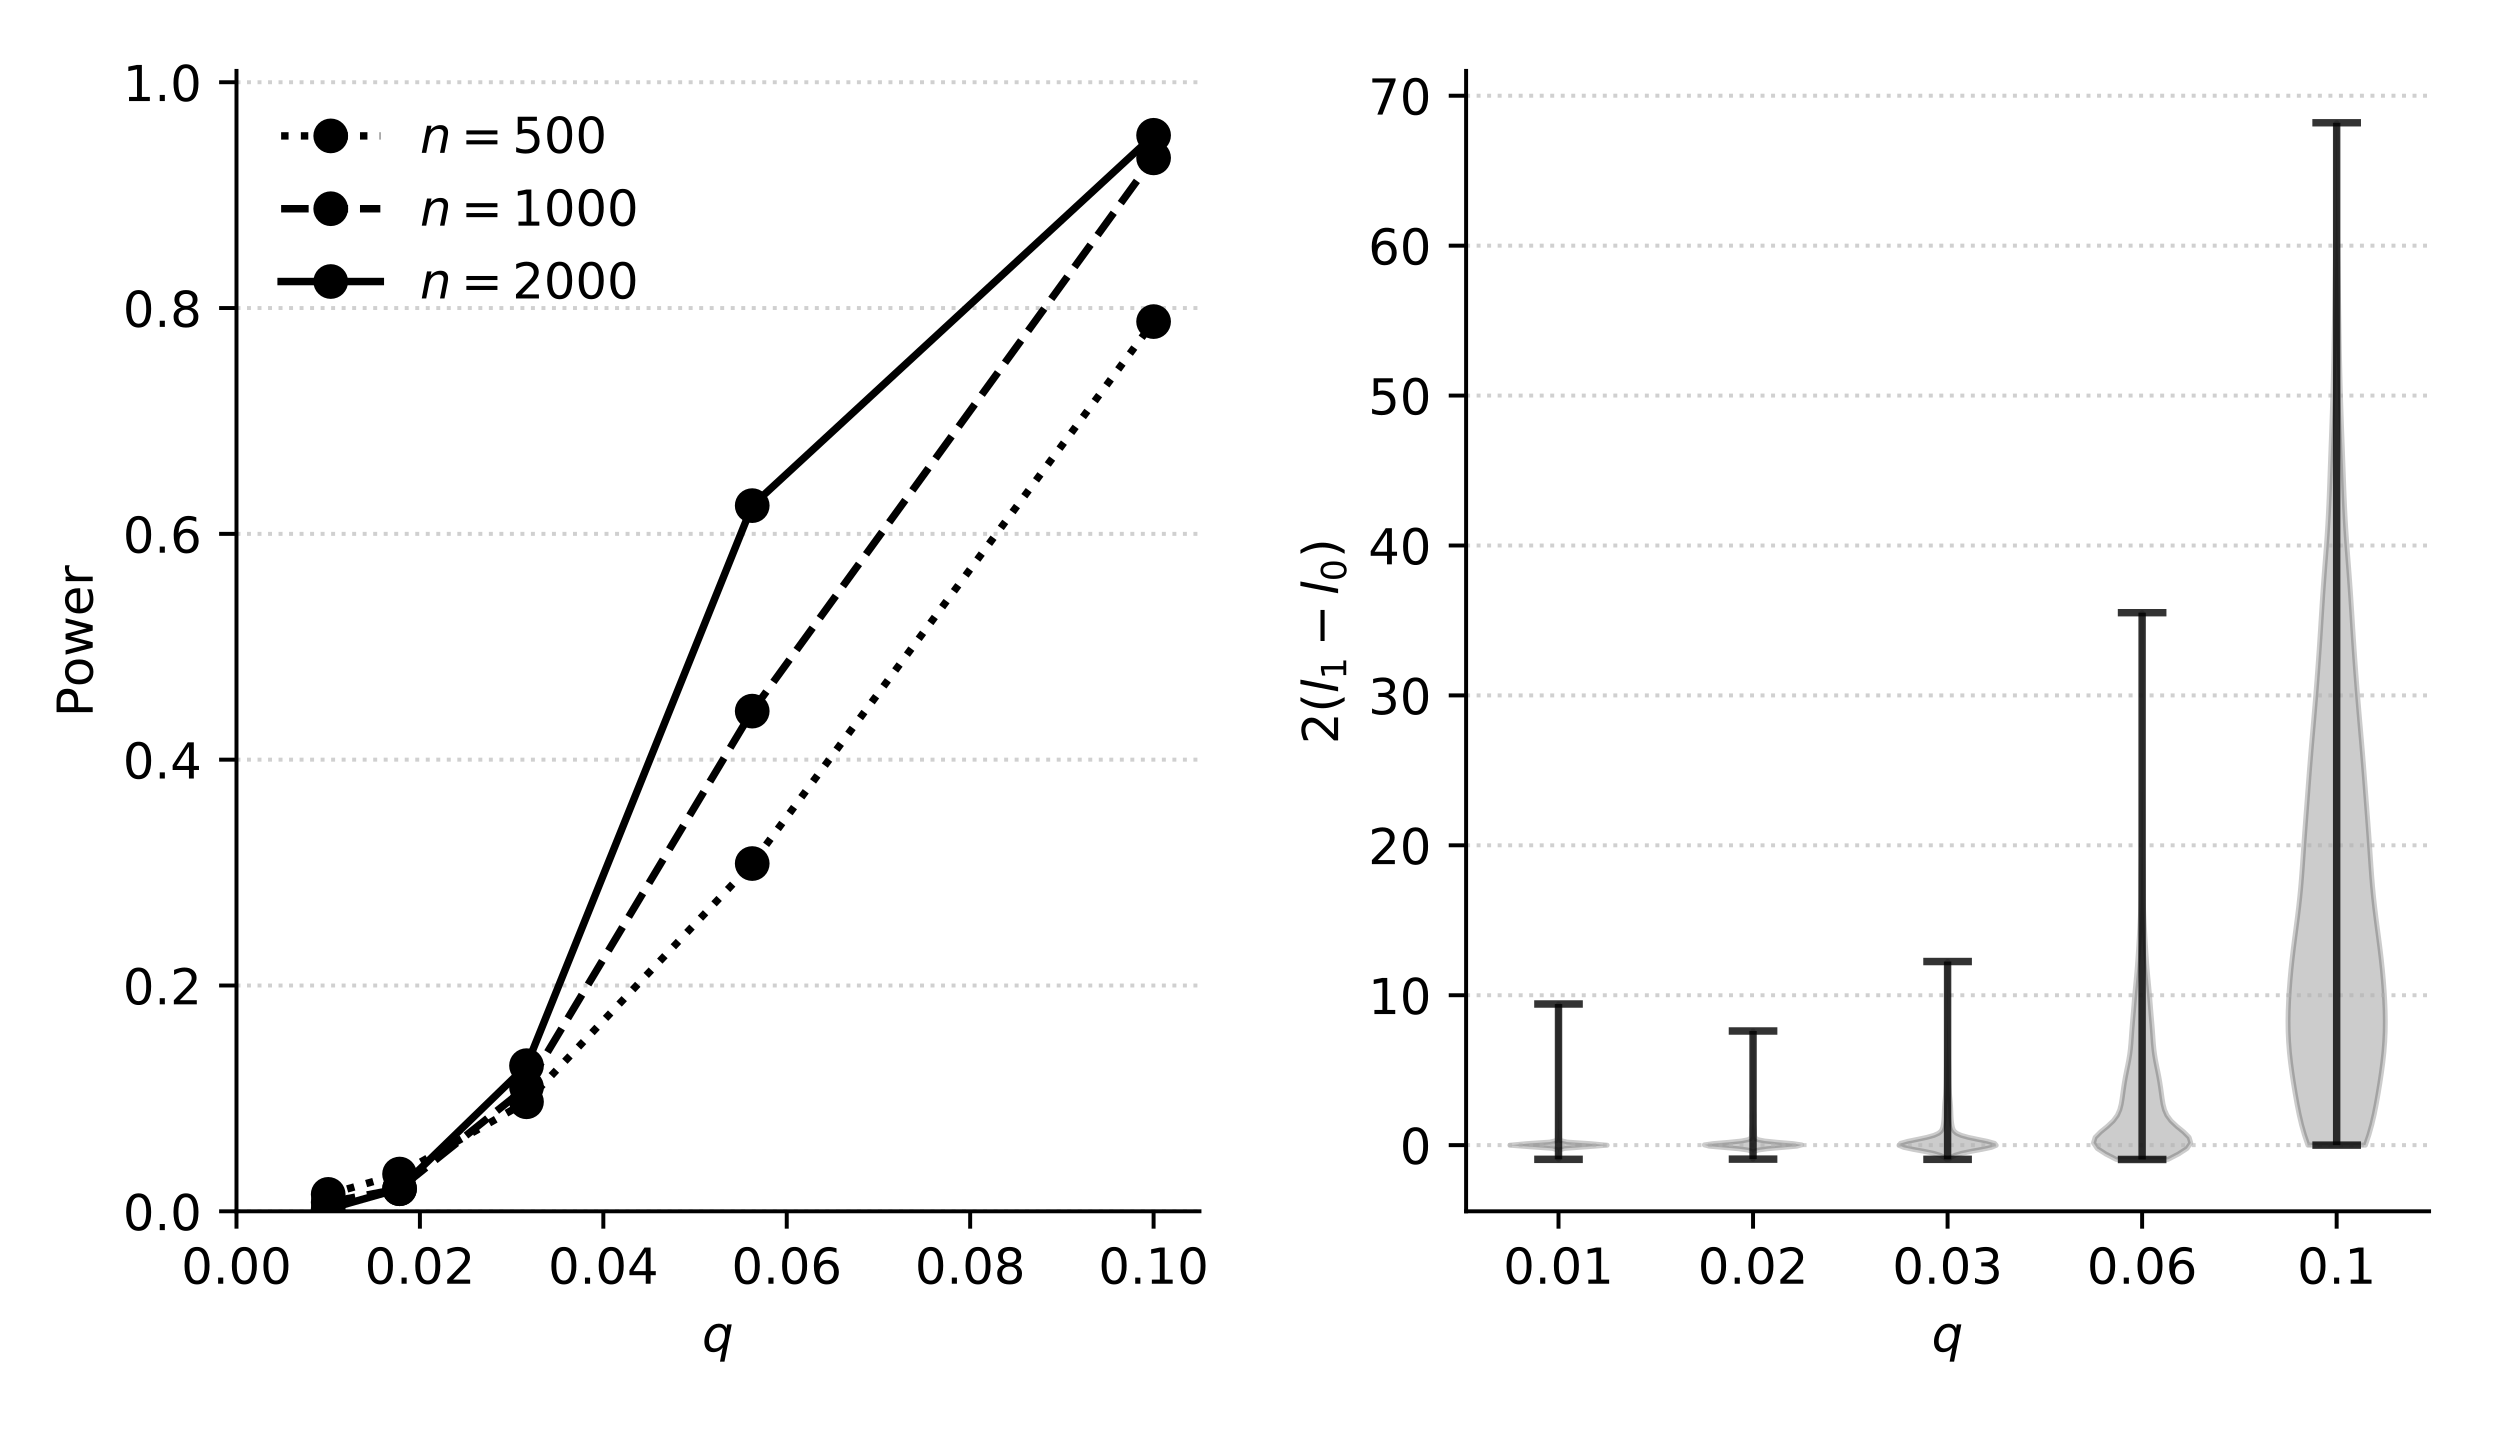 <?xml version="1.0" encoding="utf-8" standalone="no"?>
<!DOCTYPE svg PUBLIC "-//W3C//DTD SVG 1.1//EN"
  "http://www.w3.org/Graphics/SVG/1.1/DTD/svg11.dtd">
<!-- Created with matplotlib (http://matplotlib.org/) -->
<svg height="288pt" version="1.1" viewBox="0 0 504 288" width="504pt" xmlns="http://www.w3.org/2000/svg" xmlns:xlink="http://www.w3.org/1999/xlink">
 <defs>
  <style type="text/css">
*{stroke-linecap:butt;stroke-linejoin:round;}
  </style>
 </defs>
 <g id="figure_1">
  <g id="patch_1">
   <path d="M 0 288 
L 504 288 
L 504 0 
L 0 0 
z
" style="fill:#ffffff;"/>
  </g>
  <g id="axes_1">
   <g id="patch_2">
    <path d="M 47.675 244.2 
L 241.809 244.2 
L 241.809 14.3 
L 47.675 14.3 
z
" style="fill:#ffffff;"/>
   </g>
   <g id="matplotlib.axis_1">
    <g id="xtick_1">
     <g id="line2d_1">
      <defs>
       <path d="M 0 0 
L 0 3.5 
" id="mcb35eb5384" style="stroke:#000000;stroke-width:0.8;"/>
      </defs>
      <g>
       <use style="stroke:#000000;stroke-width:0.8;" x="47.675" xlink:href="#mcb35eb5384" y="244.2"/>
      </g>
     </g>
     <g id="text_1">
      <!-- 0.00 -->
      <defs>
       <path d="M 31.781 66.406 
Q 24.172 66.406 20.328 58.906 
Q 16.5 51.422 16.5 36.375 
Q 16.5 21.391 20.328 13.891 
Q 24.172 6.391 31.781 6.391 
Q 39.453 6.391 43.281 13.891 
Q 47.125 21.391 47.125 36.375 
Q 47.125 51.422 43.281 58.906 
Q 39.453 66.406 31.781 66.406 
z
M 31.781 74.219 
Q 44.047 74.219 50.516 64.516 
Q 56.984 54.828 56.984 36.375 
Q 56.984 17.969 50.516 8.266 
Q 44.047 -1.422 31.781 -1.422 
Q 19.531 -1.422 13.062 8.266 
Q 6.594 17.969 6.594 36.375 
Q 6.594 54.828 13.062 64.516 
Q 19.531 74.219 31.781 74.219 
z
" id="DejaVuSans-30"/>
       <path d="M 10.688 12.406 
L 21 12.406 
L 21 0 
L 10.688 0 
z
" id="DejaVuSans-2e"/>
      </defs>
      <g transform="translate(36.542 258.798)scale(0.1 -0.1)">
       <use xlink:href="#DejaVuSans-30"/>
       <use x="63.623" xlink:href="#DejaVuSans-2e"/>
       <use x="95.41" xlink:href="#DejaVuSans-30"/>
       <use x="159.033" xlink:href="#DejaVuSans-30"/>
      </g>
     </g>
    </g>
    <g id="xtick_2">
     <g id="line2d_2">
      <g>
       <use style="stroke:#000000;stroke-width:0.8;" x="84.653" xlink:href="#mcb35eb5384" y="244.2"/>
      </g>
     </g>
     <g id="text_2">
      <!-- 0.02 -->
      <defs>
       <path d="M 19.188 8.297 
L 53.609 8.297 
L 53.609 0 
L 7.328 0 
L 7.328 8.297 
Q 12.938 14.109 22.625 23.891 
Q 32.328 33.688 34.812 36.531 
Q 39.547 41.844 41.422 45.531 
Q 43.312 49.219 43.312 52.781 
Q 43.312 58.594 39.234 62.25 
Q 35.156 65.922 28.609 65.922 
Q 23.969 65.922 18.812 64.312 
Q 13.672 62.703 7.812 59.422 
L 7.812 69.391 
Q 13.766 71.781 18.938 73 
Q 24.125 74.219 28.422 74.219 
Q 39.75 74.219 46.484 68.547 
Q 53.219 62.891 53.219 53.422 
Q 53.219 48.922 51.531 44.891 
Q 49.859 40.875 45.406 35.406 
Q 44.188 33.984 37.641 27.219 
Q 31.109 20.453 19.188 8.297 
z
" id="DejaVuSans-32"/>
      </defs>
      <g transform="translate(73.52 258.798)scale(0.1 -0.1)">
       <use xlink:href="#DejaVuSans-30"/>
       <use x="63.623" xlink:href="#DejaVuSans-2e"/>
       <use x="95.41" xlink:href="#DejaVuSans-30"/>
       <use x="159.033" xlink:href="#DejaVuSans-32"/>
      </g>
     </g>
    </g>
    <g id="xtick_3">
     <g id="line2d_3">
      <g>
       <use style="stroke:#000000;stroke-width:0.8;" x="121.631" xlink:href="#mcb35eb5384" y="244.2"/>
      </g>
     </g>
     <g id="text_3">
      <!-- 0.04 -->
      <defs>
       <path d="M 37.797 64.312 
L 12.891 25.391 
L 37.797 25.391 
z
M 35.203 72.906 
L 47.609 72.906 
L 47.609 25.391 
L 58.016 25.391 
L 58.016 17.188 
L 47.609 17.188 
L 47.609 0 
L 37.797 0 
L 37.797 17.188 
L 4.891 17.188 
L 4.891 26.703 
z
" id="DejaVuSans-34"/>
      </defs>
      <g transform="translate(110.498 258.798)scale(0.1 -0.1)">
       <use xlink:href="#DejaVuSans-30"/>
       <use x="63.623" xlink:href="#DejaVuSans-2e"/>
       <use x="95.41" xlink:href="#DejaVuSans-30"/>
       <use x="159.033" xlink:href="#DejaVuSans-34"/>
      </g>
     </g>
    </g>
    <g id="xtick_4">
     <g id="line2d_4">
      <g>
       <use style="stroke:#000000;stroke-width:0.8;" x="158.608" xlink:href="#mcb35eb5384" y="244.2"/>
      </g>
     </g>
     <g id="text_4">
      <!-- 0.06 -->
      <defs>
       <path d="M 33.016 40.375 
Q 26.375 40.375 22.484 35.828 
Q 18.609 31.297 18.609 23.391 
Q 18.609 15.531 22.484 10.953 
Q 26.375 6.391 33.016 6.391 
Q 39.656 6.391 43.531 10.953 
Q 47.406 15.531 47.406 23.391 
Q 47.406 31.297 43.531 35.828 
Q 39.656 40.375 33.016 40.375 
z
M 52.594 71.297 
L 52.594 62.312 
Q 48.875 64.062 45.094 64.984 
Q 41.312 65.922 37.594 65.922 
Q 27.828 65.922 22.672 59.328 
Q 17.531 52.734 16.797 39.406 
Q 19.672 43.656 24.016 45.922 
Q 28.375 48.188 33.594 48.188 
Q 44.578 48.188 50.953 41.516 
Q 57.328 34.859 57.328 23.391 
Q 57.328 12.156 50.688 5.359 
Q 44.047 -1.422 33.016 -1.422 
Q 20.359 -1.422 13.672 8.266 
Q 6.984 17.969 6.984 36.375 
Q 6.984 53.656 15.188 63.938 
Q 23.391 74.219 37.203 74.219 
Q 40.922 74.219 44.703 73.484 
Q 48.484 72.75 52.594 71.297 
z
" id="DejaVuSans-36"/>
      </defs>
      <g transform="translate(147.476 258.798)scale(0.1 -0.1)">
       <use xlink:href="#DejaVuSans-30"/>
       <use x="63.623" xlink:href="#DejaVuSans-2e"/>
       <use x="95.41" xlink:href="#DejaVuSans-30"/>
       <use x="159.033" xlink:href="#DejaVuSans-36"/>
      </g>
     </g>
    </g>
    <g id="xtick_5">
     <g id="line2d_5">
      <g>
       <use style="stroke:#000000;stroke-width:0.8;" x="195.586" xlink:href="#mcb35eb5384" y="244.2"/>
      </g>
     </g>
     <g id="text_5">
      <!-- 0.08 -->
      <defs>
       <path d="M 31.781 34.625 
Q 24.75 34.625 20.719 30.859 
Q 16.703 27.094 16.703 20.516 
Q 16.703 13.922 20.719 10.156 
Q 24.75 6.391 31.781 6.391 
Q 38.812 6.391 42.859 10.172 
Q 46.922 13.969 46.922 20.516 
Q 46.922 27.094 42.891 30.859 
Q 38.875 34.625 31.781 34.625 
z
M 21.922 38.812 
Q 15.578 40.375 12.031 44.719 
Q 8.5 49.078 8.5 55.328 
Q 8.5 64.062 14.719 69.141 
Q 20.953 74.219 31.781 74.219 
Q 42.672 74.219 48.875 69.141 
Q 55.078 64.062 55.078 55.328 
Q 55.078 49.078 51.531 44.719 
Q 48 40.375 41.703 38.812 
Q 48.828 37.156 52.797 32.312 
Q 56.781 27.484 56.781 20.516 
Q 56.781 9.906 50.312 4.234 
Q 43.844 -1.422 31.781 -1.422 
Q 19.734 -1.422 13.25 4.234 
Q 6.781 9.906 6.781 20.516 
Q 6.781 27.484 10.781 32.312 
Q 14.797 37.156 21.922 38.812 
z
M 18.312 54.391 
Q 18.312 48.734 21.844 45.562 
Q 25.391 42.391 31.781 42.391 
Q 38.141 42.391 41.719 45.562 
Q 45.312 48.734 45.312 54.391 
Q 45.312 60.062 41.719 63.234 
Q 38.141 66.406 31.781 66.406 
Q 25.391 66.406 21.844 63.234 
Q 18.312 60.062 18.312 54.391 
z
" id="DejaVuSans-38"/>
      </defs>
      <g transform="translate(184.453 258.798)scale(0.1 -0.1)">
       <use xlink:href="#DejaVuSans-30"/>
       <use x="63.623" xlink:href="#DejaVuSans-2e"/>
       <use x="95.41" xlink:href="#DejaVuSans-30"/>
       <use x="159.033" xlink:href="#DejaVuSans-38"/>
      </g>
     </g>
    </g>
    <g id="xtick_6">
     <g id="line2d_6">
      <g>
       <use style="stroke:#000000;stroke-width:0.8;" x="232.564" xlink:href="#mcb35eb5384" y="244.2"/>
      </g>
     </g>
     <g id="text_6">
      <!-- 0.10 -->
      <defs>
       <path d="M 12.406 8.297 
L 28.516 8.297 
L 28.516 63.922 
L 10.984 60.406 
L 10.984 69.391 
L 28.422 72.906 
L 38.281 72.906 
L 38.281 8.297 
L 54.391 8.297 
L 54.391 0 
L 12.406 0 
z
" id="DejaVuSans-31"/>
      </defs>
      <g transform="translate(221.431 258.798)scale(0.1 -0.1)">
       <use xlink:href="#DejaVuSans-30"/>
       <use x="63.623" xlink:href="#DejaVuSans-2e"/>
       <use x="95.41" xlink:href="#DejaVuSans-31"/>
       <use x="159.033" xlink:href="#DejaVuSans-30"/>
      </g>
     </g>
    </g>
    <g id="text_7">
     <!-- $q$ -->
     <defs>
      <path d="M 41.703 8.203 
Q 38.094 3.469 33.172 1.016 
Q 28.266 -1.422 22.312 -1.422 
Q 14.016 -1.422 9.297 4.172 
Q 4.594 9.766 4.594 19.578 
Q 4.594 27.484 7.5 34.859 
Q 10.406 42.234 15.828 48.094 
Q 19.344 51.906 23.906 53.953 
Q 28.469 56 33.5 56 
Q 39.547 56 43.453 53.609 
Q 47.359 51.219 49.125 46.391 
L 50.688 54.594 
L 59.719 54.594 
L 45.125 -20.609 
L 36.078 -20.609 
z
M 13.922 20.906 
Q 13.922 13.672 16.938 9.891 
Q 19.969 6.109 25.688 6.109 
Q 34.188 6.109 40.188 14.234 
Q 46.188 22.359 46.188 33.984 
Q 46.188 41.016 43.078 44.75 
Q 39.984 48.484 34.188 48.484 
Q 29.938 48.484 26.312 46.5 
Q 22.703 44.531 20.016 40.719 
Q 17.188 36.719 15.547 31.344 
Q 13.922 25.984 13.922 20.906 
z
" id="DejaVuSans-Oblique-71"/>
     </defs>
     <g transform="translate(141.542 272.456)scale(0.1 -0.1)">
      <use xlink:href="#DejaVuSans-Oblique-71"/>
     </g>
    </g>
   </g>
   <g id="matplotlib.axis_2">
    <g id="ytick_1">
     <g id="line2d_7">
      <path clip-path="url(#pca5fae3b7d)" d="M 47.675 244.2 
L 241.809 244.2 
" style="fill:none;stroke:#b0b0b0;stroke-dasharray:0.8,1.32;stroke-dashoffset:0;stroke-opacity:0.6;stroke-width:0.8;"/>
     </g>
     <g id="line2d_8">
      <defs>
       <path d="M 0 0 
L -3.5 0 
" id="m95d6093202" style="stroke:#000000;stroke-width:0.8;"/>
      </defs>
      <g>
       <use style="stroke:#000000;stroke-width:0.8;" x="47.675" xlink:href="#m95d6093202" y="244.2"/>
      </g>
     </g>
     <g id="text_8">
      <!-- 0.0 -->
      <g transform="translate(24.772 247.999)scale(0.1 -0.1)">
       <use xlink:href="#DejaVuSans-30"/>
       <use x="63.623" xlink:href="#DejaVuSans-2e"/>
       <use x="95.41" xlink:href="#DejaVuSans-30"/>
      </g>
     </g>
    </g>
    <g id="ytick_2">
     <g id="line2d_9">
      <path clip-path="url(#pca5fae3b7d)" d="M 47.675 198.675 
L 241.809 198.675 
" style="fill:none;stroke:#b0b0b0;stroke-dasharray:0.8,1.32;stroke-dashoffset:0;stroke-opacity:0.6;stroke-width:0.8;"/>
     </g>
     <g id="line2d_10">
      <g>
       <use style="stroke:#000000;stroke-width:0.8;" x="47.675" xlink:href="#m95d6093202" y="198.675"/>
      </g>
     </g>
     <g id="text_9">
      <!-- 0.2 -->
      <g transform="translate(24.772 202.474)scale(0.1 -0.1)">
       <use xlink:href="#DejaVuSans-30"/>
       <use x="63.623" xlink:href="#DejaVuSans-2e"/>
       <use x="95.41" xlink:href="#DejaVuSans-32"/>
      </g>
     </g>
    </g>
    <g id="ytick_3">
     <g id="line2d_11">
      <path clip-path="url(#pca5fae3b7d)" d="M 47.675 153.15 
L 241.809 153.15 
" style="fill:none;stroke:#b0b0b0;stroke-dasharray:0.8,1.32;stroke-dashoffset:0;stroke-opacity:0.6;stroke-width:0.8;"/>
     </g>
     <g id="line2d_12">
      <g>
       <use style="stroke:#000000;stroke-width:0.8;" x="47.675" xlink:href="#m95d6093202" y="153.15"/>
      </g>
     </g>
     <g id="text_10">
      <!-- 0.4 -->
      <g transform="translate(24.772 156.95)scale(0.1 -0.1)">
       <use xlink:href="#DejaVuSans-30"/>
       <use x="63.623" xlink:href="#DejaVuSans-2e"/>
       <use x="95.41" xlink:href="#DejaVuSans-34"/>
      </g>
     </g>
    </g>
    <g id="ytick_4">
     <g id="line2d_13">
      <path clip-path="url(#pca5fae3b7d)" d="M 47.675 107.626 
L 241.809 107.626 
" style="fill:none;stroke:#b0b0b0;stroke-dasharray:0.8,1.32;stroke-dashoffset:0;stroke-opacity:0.6;stroke-width:0.8;"/>
     </g>
     <g id="line2d_14">
      <g>
       <use style="stroke:#000000;stroke-width:0.8;" x="47.675" xlink:href="#m95d6093202" y="107.626"/>
      </g>
     </g>
     <g id="text_11">
      <!-- 0.6 -->
      <g transform="translate(24.772 111.425)scale(0.1 -0.1)">
       <use xlink:href="#DejaVuSans-30"/>
       <use x="63.623" xlink:href="#DejaVuSans-2e"/>
       <use x="95.41" xlink:href="#DejaVuSans-36"/>
      </g>
     </g>
    </g>
    <g id="ytick_5">
     <g id="line2d_15">
      <path clip-path="url(#pca5fae3b7d)" d="M 47.675 62.101 
L 241.809 62.101 
" style="fill:none;stroke:#b0b0b0;stroke-dasharray:0.8,1.32;stroke-dashoffset:0;stroke-opacity:0.6;stroke-width:0.8;"/>
     </g>
     <g id="line2d_16">
      <g>
       <use style="stroke:#000000;stroke-width:0.8;" x="47.675" xlink:href="#m95d6093202" y="62.101"/>
      </g>
     </g>
     <g id="text_12">
      <!-- 0.8 -->
      <g transform="translate(24.772 65.9)scale(0.1 -0.1)">
       <use xlink:href="#DejaVuSans-30"/>
       <use x="63.623" xlink:href="#DejaVuSans-2e"/>
       <use x="95.41" xlink:href="#DejaVuSans-38"/>
      </g>
     </g>
    </g>
    <g id="ytick_6">
     <g id="line2d_17">
      <path clip-path="url(#pca5fae3b7d)" d="M 47.675 16.576 
L 241.809 16.576 
" style="fill:none;stroke:#b0b0b0;stroke-dasharray:0.8,1.32;stroke-dashoffset:0;stroke-opacity:0.6;stroke-width:0.8;"/>
     </g>
     <g id="line2d_18">
      <g>
       <use style="stroke:#000000;stroke-width:0.8;" x="47.675" xlink:href="#m95d6093202" y="16.576"/>
      </g>
     </g>
     <g id="text_13">
      <!-- 1.0 -->
      <g transform="translate(24.772 20.375)scale(0.1 -0.1)">
       <use xlink:href="#DejaVuSans-31"/>
       <use x="63.623" xlink:href="#DejaVuSans-2e"/>
       <use x="95.41" xlink:href="#DejaVuSans-30"/>
      </g>
     </g>
    </g>
    <g id="text_14">
     <!-- Power -->
     <defs>
      <path d="M 19.672 64.797 
L 19.672 37.406 
L 32.078 37.406 
Q 38.969 37.406 42.719 40.969 
Q 46.484 44.531 46.484 51.125 
Q 46.484 57.672 42.719 61.234 
Q 38.969 64.797 32.078 64.797 
z
M 9.812 72.906 
L 32.078 72.906 
Q 44.344 72.906 50.609 67.359 
Q 56.891 61.812 56.891 51.125 
Q 56.891 40.328 50.609 34.812 
Q 44.344 29.297 32.078 29.297 
L 19.672 29.297 
L 19.672 0 
L 9.812 0 
z
" id="DejaVuSans-50"/>
      <path d="M 30.609 48.391 
Q 23.391 48.391 19.188 42.75 
Q 14.984 37.109 14.984 27.297 
Q 14.984 17.484 19.156 11.844 
Q 23.344 6.203 30.609 6.203 
Q 37.797 6.203 41.984 11.859 
Q 46.188 17.531 46.188 27.297 
Q 46.188 37.016 41.984 42.703 
Q 37.797 48.391 30.609 48.391 
z
M 30.609 56 
Q 42.328 56 49.016 48.375 
Q 55.719 40.766 55.719 27.297 
Q 55.719 13.875 49.016 6.219 
Q 42.328 -1.422 30.609 -1.422 
Q 18.844 -1.422 12.172 6.219 
Q 5.516 13.875 5.516 27.297 
Q 5.516 40.766 12.172 48.375 
Q 18.844 56 30.609 56 
z
" id="DejaVuSans-6f"/>
      <path d="M 4.203 54.688 
L 13.188 54.688 
L 24.422 12.016 
L 35.594 54.688 
L 46.188 54.688 
L 57.422 12.016 
L 68.609 54.688 
L 77.594 54.688 
L 63.281 0 
L 52.688 0 
L 40.922 44.828 
L 29.109 0 
L 18.5 0 
z
" id="DejaVuSans-77"/>
      <path d="M 56.203 29.594 
L 56.203 25.203 
L 14.891 25.203 
Q 15.484 15.922 20.484 11.062 
Q 25.484 6.203 34.422 6.203 
Q 39.594 6.203 44.453 7.469 
Q 49.312 8.734 54.109 11.281 
L 54.109 2.781 
Q 49.266 0.734 44.188 -0.344 
Q 39.109 -1.422 33.891 -1.422 
Q 20.797 -1.422 13.156 6.188 
Q 5.516 13.812 5.516 26.812 
Q 5.516 40.234 12.766 48.109 
Q 20.016 56 32.328 56 
Q 43.359 56 49.781 48.891 
Q 56.203 41.797 56.203 29.594 
z
M 47.219 32.234 
Q 47.125 39.594 43.094 43.984 
Q 39.062 48.391 32.422 48.391 
Q 24.906 48.391 20.391 44.141 
Q 15.875 39.891 15.188 32.172 
z
" id="DejaVuSans-65"/>
      <path d="M 41.109 46.297 
Q 39.594 47.172 37.812 47.578 
Q 36.031 48 33.891 48 
Q 26.266 48 22.188 43.047 
Q 18.109 38.094 18.109 28.812 
L 18.109 0 
L 9.078 0 
L 9.078 54.688 
L 18.109 54.688 
L 18.109 46.188 
Q 20.953 51.172 25.484 53.578 
Q 30.031 56 36.531 56 
Q 37.453 56 38.578 55.875 
Q 39.703 55.766 41.062 55.516 
z
" id="DejaVuSans-72"/>
     </defs>
     <g transform="translate(18.692 144.543)rotate(-90)scale(0.1 -0.1)">
      <use xlink:href="#DejaVuSans-50"/>
      <use x="60.256" xlink:href="#DejaVuSans-6f"/>
      <use x="121.438" xlink:href="#DejaVuSans-77"/>
      <use x="203.225" xlink:href="#DejaVuSans-65"/>
      <use x="264.748" xlink:href="#DejaVuSans-72"/>
     </g>
    </g>
   </g>
   <g id="line2d_19">
    <path clip-path="url(#pca5fae3b7d)" d="M 66.164 240.786 
L 80.553 236.688 
L 106.142 222.12 
L 151.646 174.092 
L 232.564 64.832 
" style="fill:none;stroke:#000000;stroke-dasharray:1.5,2.475;stroke-dashoffset:0;stroke-width:1.5;"/>
    <defs>
     <path d="M 0 3 
C 0.796 3 1.559 2.684 2.121 2.121 
C 2.684 1.559 3 0.796 3 0 
C 3 -0.796 2.684 -1.559 2.121 -2.121 
C 1.559 -2.684 0.796 -3 0 -3 
C -0.796 -3 -1.559 -2.684 -2.121 -2.121 
C -2.684 -1.559 -3 -0.796 -3 0 
C -3 0.796 -2.684 1.559 -2.121 2.121 
C -1.559 2.684 -0.796 3 0 3 
z
" id="m89fcaf8e3d" style="stroke:#000000;"/>
    </defs>
    <g clip-path="url(#pca5fae3b7d)">
     <use style="stroke:#000000;" x="66.164" xlink:href="#m89fcaf8e3d" y="240.786"/>
     <use style="stroke:#000000;" x="80.553" xlink:href="#m89fcaf8e3d" y="236.688"/>
     <use style="stroke:#000000;" x="106.142" xlink:href="#m89fcaf8e3d" y="222.12"/>
     <use style="stroke:#000000;" x="151.646" xlink:href="#m89fcaf8e3d" y="174.092"/>
     <use style="stroke:#000000;" x="232.564" xlink:href="#m89fcaf8e3d" y="64.832"/>
    </g>
   </g>
   <g id="line2d_20">
    <path clip-path="url(#pca5fae3b7d)" d="M 66.164 242.379 
L 80.553 239.648 
L 106.142 219.161 
L 151.646 143.363 
L 232.564 31.827 
" style="fill:none;stroke:#000000;stroke-dasharray:5.55,2.4;stroke-dashoffset:0;stroke-width:1.5;"/>
    <g clip-path="url(#pca5fae3b7d)">
     <use style="stroke:#000000;" x="66.164" xlink:href="#m89fcaf8e3d" y="242.379"/>
     <use style="stroke:#000000;" x="80.553" xlink:href="#m89fcaf8e3d" y="239.648"/>
     <use style="stroke:#000000;" x="106.142" xlink:href="#m89fcaf8e3d" y="219.161"/>
     <use style="stroke:#000000;" x="151.646" xlink:href="#m89fcaf8e3d" y="143.363"/>
     <use style="stroke:#000000;" x="232.564" xlink:href="#m89fcaf8e3d" y="31.827"/>
    </g>
   </g>
   <g id="line2d_21">
    <path clip-path="url(#pca5fae3b7d)" d="M 66.164 243.745 
L 80.553 239.648 
L 106.142 214.837 
L 151.646 101.935 
L 232.564 27.275 
" style="fill:none;stroke:#000000;stroke-linecap:square;stroke-width:1.5;"/>
    <g clip-path="url(#pca5fae3b7d)">
     <use style="stroke:#000000;" x="66.164" xlink:href="#m89fcaf8e3d" y="243.745"/>
     <use style="stroke:#000000;" x="80.553" xlink:href="#m89fcaf8e3d" y="239.648"/>
     <use style="stroke:#000000;" x="106.142" xlink:href="#m89fcaf8e3d" y="214.837"/>
     <use style="stroke:#000000;" x="151.646" xlink:href="#m89fcaf8e3d" y="101.935"/>
     <use style="stroke:#000000;" x="232.564" xlink:href="#m89fcaf8e3d" y="27.275"/>
    </g>
   </g>
   <g id="patch_3">
    <path d="M 47.675 244.2 
L 47.675 14.3 
" style="fill:none;stroke:#000000;stroke-linecap:square;stroke-linejoin:miter;stroke-width:0.8;"/>
   </g>
   <g id="patch_4">
    <path d="M 47.675 244.2 
L 241.809 244.2 
" style="fill:none;stroke:#000000;stroke-linecap:square;stroke-linejoin:miter;stroke-width:0.8;"/>
   </g>
   <g id="legend_1">
    <g id="line2d_22">
     <path d="M 56.675 27.398 
L 76.675 27.398 
" style="fill:none;stroke:#000000;stroke-dasharray:1.5,2.475;stroke-dashoffset:0;stroke-width:1.5;"/>
    </g>
    <g id="line2d_23">
     <g>
      <use style="stroke:#000000;" x="66.675" xlink:href="#m89fcaf8e3d" y="27.398"/>
     </g>
    </g>
    <g id="text_15">
     <!-- $n = 500$ -->
     <defs>
      <path d="M 55.719 33.016 
L 49.312 0 
L 40.281 0 
L 46.688 32.672 
Q 47.125 34.969 47.359 36.719 
Q 47.609 38.484 47.609 39.5 
Q 47.609 43.609 45.016 45.891 
Q 42.438 48.188 37.797 48.188 
Q 30.562 48.188 25.344 43.375 
Q 20.125 38.578 18.5 30.328 
L 12.5 0 
L 3.516 0 
L 14.109 54.688 
L 23.094 54.688 
L 21.297 46.094 
Q 25.047 50.828 30.312 53.406 
Q 35.594 56 41.406 56 
Q 48.641 56 52.609 52.094 
Q 56.594 48.188 56.594 41.109 
Q 56.594 39.359 56.375 37.359 
Q 56.156 35.359 55.719 33.016 
z
" id="DejaVuSans-Oblique-6e"/>
      <path d="M 10.594 45.406 
L 73.188 45.406 
L 73.188 37.203 
L 10.594 37.203 
z
M 10.594 25.484 
L 73.188 25.484 
L 73.188 17.188 
L 10.594 17.188 
z
" id="DejaVuSans-3d"/>
      <path d="M 10.797 72.906 
L 49.516 72.906 
L 49.516 64.594 
L 19.828 64.594 
L 19.828 46.734 
Q 21.969 47.469 24.109 47.828 
Q 26.266 48.188 28.422 48.188 
Q 40.625 48.188 47.75 41.5 
Q 54.891 34.812 54.891 23.391 
Q 54.891 11.625 47.562 5.094 
Q 40.234 -1.422 26.906 -1.422 
Q 22.312 -1.422 17.547 -0.641 
Q 12.797 0.141 7.719 1.703 
L 7.719 11.625 
Q 12.109 9.234 16.797 8.062 
Q 21.484 6.891 26.703 6.891 
Q 35.156 6.891 40.078 11.328 
Q 45.016 15.766 45.016 23.391 
Q 45.016 31 40.078 35.438 
Q 35.156 39.891 26.703 39.891 
Q 22.75 39.891 18.812 39.016 
Q 14.891 38.141 10.797 36.281 
z
" id="DejaVuSans-35"/>
     </defs>
     <g transform="translate(84.675 30.898)scale(0.1 -0.1)">
      <use transform="translate(0 0.781)" xlink:href="#DejaVuSans-Oblique-6e"/>
      <use transform="translate(82.861 0.781)" xlink:href="#DejaVuSans-3d"/>
      <use transform="translate(186.133 0.781)" xlink:href="#DejaVuSans-35"/>
      <use transform="translate(249.756 0.781)" xlink:href="#DejaVuSans-30"/>
      <use transform="translate(313.379 0.781)" xlink:href="#DejaVuSans-30"/>
     </g>
    </g>
    <g id="line2d_24">
     <path d="M 56.675 42.077 
L 76.675 42.077 
" style="fill:none;stroke:#000000;stroke-dasharray:5.55,2.4;stroke-dashoffset:0;stroke-width:1.5;"/>
    </g>
    <g id="line2d_25">
     <g>
      <use style="stroke:#000000;" x="66.675" xlink:href="#m89fcaf8e3d" y="42.077"/>
     </g>
    </g>
    <g id="text_16">
     <!-- $n = 1000$ -->
     <g transform="translate(84.675 45.577)scale(0.1 -0.1)">
      <use transform="translate(0 0.781)" xlink:href="#DejaVuSans-Oblique-6e"/>
      <use transform="translate(82.861 0.781)" xlink:href="#DejaVuSans-3d"/>
      <use transform="translate(186.133 0.781)" xlink:href="#DejaVuSans-31"/>
      <use transform="translate(249.756 0.781)" xlink:href="#DejaVuSans-30"/>
      <use transform="translate(313.379 0.781)" xlink:href="#DejaVuSans-30"/>
      <use transform="translate(377.002 0.781)" xlink:href="#DejaVuSans-30"/>
     </g>
    </g>
    <g id="line2d_26">
     <path d="M 56.675 56.755 
L 76.675 56.755 
" style="fill:none;stroke:#000000;stroke-linecap:square;stroke-width:1.5;"/>
    </g>
    <g id="line2d_27">
     <g>
      <use style="stroke:#000000;" x="66.675" xlink:href="#m89fcaf8e3d" y="56.755"/>
     </g>
    </g>
    <g id="text_17">
     <!-- $n = 2000$ -->
     <g transform="translate(84.675 60.255)scale(0.1 -0.1)">
      <use transform="translate(0 0.781)" xlink:href="#DejaVuSans-Oblique-6e"/>
      <use transform="translate(82.861 0.781)" xlink:href="#DejaVuSans-3d"/>
      <use transform="translate(186.133 0.781)" xlink:href="#DejaVuSans-32"/>
      <use transform="translate(249.756 0.781)" xlink:href="#DejaVuSans-30"/>
      <use transform="translate(313.379 0.781)" xlink:href="#DejaVuSans-30"/>
      <use transform="translate(377.002 0.781)" xlink:href="#DejaVuSans-30"/>
     </g>
    </g>
   </g>
  </g>
  <g id="axes_2">
   <g id="patch_5">
    <path d="M 295.566 244.2 
L 489.7 244.2 
L 489.7 14.3 
L 295.566 14.3 
z
" style="fill:#ffffff;"/>
   </g>
   <g id="PolyCollection_1">
    <defs>
     <path d="M 314.226 -54.277 
L 314.165 -54.277 
L 314.169 -54.594 
L 314.185 -54.91 
L 314.182 -55.226 
L 314.152 -55.543 
L 314.131 -55.859 
L 314.042 -56.176 
L 312.917 -56.492 
L 308.494 -56.808 
L 304.391 -57.125 
L 307.771 -57.441 
L 312.461 -57.757 
L 313.823 -58.074 
L 313.951 -58.39 
L 313.973 -58.706 
L 314.012 -59.023 
L 314.03 -59.339 
L 314.019 -59.655 
L 314.037 -59.972 
L 314.095 -60.288 
L 314.135 -60.604 
L 314.14 -60.921 
L 314.134 -61.237 
L 314.129 -61.553 
L 314.127 -61.87 
L 314.132 -62.186 
L 314.137 -62.503 
L 314.146 -62.819 
L 314.154 -63.135 
L 314.153 -63.452 
L 314.16 -63.768 
L 314.172 -64.084 
L 314.178 -64.401 
L 314.176 -64.717 
L 314.17 -65.033 
L 314.171 -65.35 
L 314.175 -65.666 
L 314.182 -65.982 
L 314.185 -66.299 
L 314.183 -66.615 
L 314.185 -66.931 
L 314.191 -67.248 
L 314.192 -67.564 
L 314.191 -67.881 
L 314.188 -68.197 
L 314.181 -68.513 
L 314.179 -68.83 
L 314.181 -69.146 
L 314.183 -69.462 
L 314.189 -69.779 
L 314.193 -70.095 
L 314.195 -70.411 
L 314.193 -70.728 
L 314.19 -71.044 
L 314.189 -71.36 
L 314.192 -71.677 
L 314.195 -71.993 
L 314.195 -72.309 
L 314.195 -72.626 
L 314.195 -72.942 
L 314.195 -73.259 
L 314.195 -73.575 
L 314.195 -73.891 
L 314.195 -74.208 
L 314.194 -74.524 
L 314.191 -74.84 
L 314.191 -75.157 
L 314.191 -75.473 
L 314.193 -75.789 
L 314.195 -76.106 
L 314.194 -76.422 
L 314.192 -76.738 
L 314.192 -77.055 
L 314.194 -77.371 
L 314.195 -77.687 
L 314.195 -78.004 
L 314.195 -78.32 
L 314.195 -78.637 
L 314.195 -78.953 
L 314.195 -79.269 
L 314.195 -79.586 
L 314.195 -79.902 
L 314.195 -80.218 
L 314.195 -80.535 
L 314.195 -80.851 
L 314.195 -81.167 
L 314.195 -81.484 
L 314.195 -81.8 
L 314.195 -82.116 
L 314.195 -82.433 
L 314.195 -82.749 
L 314.193 -83.065 
L 314.192 -83.382 
L 314.193 -83.698 
L 314.195 -84.014 
L 314.195 -84.331 
L 314.195 -84.647 
L 314.195 -84.964 
L 314.193 -85.28 
L 314.192 -85.596 
L 314.199 -85.596 
L 314.199 -85.596 
L 314.198 -85.28 
L 314.196 -84.964 
L 314.195 -84.647 
L 314.195 -84.331 
L 314.196 -84.014 
L 314.198 -83.698 
L 314.199 -83.382 
L 314.198 -83.065 
L 314.196 -82.749 
L 314.195 -82.433 
L 314.195 -82.116 
L 314.195 -81.8 
L 314.195 -81.484 
L 314.195 -81.167 
L 314.195 -80.851 
L 314.195 -80.535 
L 314.195 -80.218 
L 314.195 -79.902 
L 314.195 -79.586 
L 314.195 -79.269 
L 314.195 -78.953 
L 314.195 -78.637 
L 314.195 -78.32 
L 314.195 -78.004 
L 314.196 -77.687 
L 314.197 -77.371 
L 314.199 -77.055 
L 314.199 -76.738 
L 314.197 -76.422 
L 314.196 -76.106 
L 314.198 -75.789 
L 314.2 -75.473 
L 314.2 -75.157 
L 314.199 -74.84 
L 314.197 -74.524 
L 314.196 -74.208 
L 314.195 -73.891 
L 314.195 -73.575 
L 314.195 -73.259 
L 314.195 -72.942 
L 314.195 -72.626 
L 314.196 -72.309 
L 314.196 -71.993 
L 314.199 -71.677 
L 314.202 -71.36 
L 314.201 -71.044 
L 314.198 -70.728 
L 314.196 -70.411 
L 314.197 -70.095 
L 314.202 -69.779 
L 314.207 -69.462 
L 314.21 -69.146 
L 314.212 -68.83 
L 314.21 -68.513 
L 314.203 -68.197 
L 314.2 -67.881 
L 314.199 -67.564 
L 314.2 -67.248 
L 314.206 -66.931 
L 314.208 -66.615 
L 314.206 -66.299 
L 314.209 -65.982 
L 314.216 -65.666 
L 314.22 -65.35 
L 314.22 -65.033 
L 314.215 -64.717 
L 314.213 -64.401 
L 314.219 -64.084 
L 314.231 -63.768 
L 314.238 -63.452 
L 314.237 -63.135 
L 314.245 -62.819 
L 314.254 -62.503 
L 314.259 -62.186 
L 314.263 -61.87 
L 314.262 -61.553 
L 314.257 -61.237 
L 314.251 -60.921 
L 314.256 -60.604 
L 314.296 -60.288 
L 314.354 -59.972 
L 314.371 -59.655 
L 314.361 -59.339 
L 314.378 -59.023 
L 314.418 -58.706 
L 314.44 -58.39 
L 314.568 -58.074 
L 315.93 -57.757 
L 320.62 -57.441 
L 324 -57.125 
L 319.897 -56.808 
L 315.473 -56.492 
L 314.349 -56.176 
L 314.26 -55.859 
L 314.239 -55.543 
L 314.209 -55.226 
L 314.205 -54.91 
L 314.221 -54.594 
L 314.226 -54.277 
z
" id="m2d6a401e43" style="stroke:#000000;stroke-opacity:0.2;"/>
    </defs>
    <g clip-path="url(#p6fa9834a02)">
     <use style="fill-opacity:0.2;stroke:#000000;stroke-opacity:0.2;" x="0" xlink:href="#m2d6a401e43" y="288"/>
    </g>
   </g>
   <g id="PolyCollection_2">
    <defs>
     <path d="M 353.444 -54.32 
L 353.385 -54.32 
L 353.386 -54.581 
L 353.392 -54.842 
L 353.395 -55.103 
L 353.386 -55.364 
L 353.336 -55.625 
L 353.122 -55.886 
L 352.386 -56.147 
L 350.575 -56.408 
L 347.573 -56.668 
L 344.579 -56.929 
L 343.61 -57.19 
L 345.402 -57.451 
L 348.522 -57.712 
L 351.076 -57.973 
L 352.407 -58.234 
L 352.898 -58.495 
L 353.049 -58.755 
L 353.099 -59.016 
L 353.116 -59.277 
L 353.118 -59.538 
L 353.121 -59.799 
L 353.135 -60.06 
L 353.16 -60.321 
L 353.186 -60.582 
L 353.212 -60.842 
L 353.238 -61.103 
L 353.263 -61.364 
L 353.279 -61.625 
L 353.283 -61.886 
L 353.277 -62.147 
L 353.267 -62.408 
L 353.258 -62.669 
L 353.256 -62.93 
L 353.265 -63.19 
L 353.284 -63.451 
L 353.306 -63.712 
L 353.323 -63.973 
L 353.332 -64.234 
L 353.338 -64.495 
L 353.342 -64.756 
L 353.348 -65.017 
L 353.354 -65.277 
L 353.359 -65.538 
L 353.361 -65.799 
L 353.359 -66.06 
L 353.355 -66.321 
L 353.35 -66.582 
L 353.349 -66.843 
L 353.351 -67.104 
L 353.354 -67.365 
L 353.358 -67.625 
L 353.363 -67.886 
L 353.37 -68.147 
L 353.376 -68.408 
L 353.381 -68.669 
L 353.382 -68.93 
L 353.383 -69.191 
L 353.385 -69.452 
L 353.387 -69.712 
L 353.389 -69.973 
L 353.39 -70.234 
L 353.39 -70.495 
L 353.39 -70.756 
L 353.392 -71.017 
L 353.394 -71.278 
L 353.396 -71.539 
L 353.397 -71.799 
L 353.398 -72.06 
L 353.401 -72.321 
L 353.404 -72.582 
L 353.408 -72.843 
L 353.409 -73.104 
L 353.409 -73.365 
L 353.407 -73.626 
L 353.405 -73.887 
L 353.403 -74.147 
L 353.402 -74.408 
L 353.402 -74.669 
L 353.402 -74.93 
L 353.403 -75.191 
L 353.405 -75.452 
L 353.407 -75.713 
L 353.407 -75.974 
L 353.407 -76.234 
L 353.407 -76.495 
L 353.408 -76.756 
L 353.409 -77.017 
L 353.41 -77.278 
L 353.41 -77.539 
L 353.409 -77.8 
L 353.409 -78.061 
L 353.409 -78.322 
L 353.41 -78.582 
L 353.411 -78.843 
L 353.411 -79.104 
L 353.411 -79.365 
L 353.409 -79.626 
L 353.407 -79.887 
L 353.407 -80.148 
L 353.421 -80.148 
L 353.421 -80.148 
L 353.421 -79.887 
L 353.42 -79.626 
L 353.418 -79.365 
L 353.417 -79.104 
L 353.418 -78.843 
L 353.419 -78.582 
L 353.419 -78.322 
L 353.42 -78.061 
L 353.42 -77.8 
L 353.419 -77.539 
L 353.419 -77.278 
L 353.419 -77.017 
L 353.421 -76.756 
L 353.422 -76.495 
L 353.422 -76.234 
L 353.422 -75.974 
L 353.422 -75.713 
L 353.424 -75.452 
L 353.426 -75.191 
L 353.427 -74.93 
L 353.427 -74.669 
L 353.426 -74.408 
L 353.425 -74.147 
L 353.424 -73.887 
L 353.422 -73.626 
L 353.42 -73.365 
L 353.419 -73.104 
L 353.421 -72.843 
L 353.424 -72.582 
L 353.428 -72.321 
L 353.431 -72.06 
L 353.432 -71.799 
L 353.433 -71.539 
L 353.435 -71.278 
L 353.437 -71.017 
L 353.438 -70.756 
L 353.439 -70.495 
L 353.439 -70.234 
L 353.44 -69.973 
L 353.441 -69.712 
L 353.444 -69.452 
L 353.445 -69.191 
L 353.446 -68.93 
L 353.448 -68.669 
L 353.452 -68.408 
L 353.459 -68.147 
L 353.466 -67.886 
L 353.471 -67.625 
L 353.475 -67.365 
L 353.478 -67.104 
L 353.48 -66.843 
L 353.479 -66.582 
L 353.474 -66.321 
L 353.469 -66.06 
L 353.468 -65.799 
L 353.47 -65.538 
L 353.474 -65.277 
L 353.481 -65.017 
L 353.487 -64.756 
L 353.491 -64.495 
L 353.496 -64.234 
L 353.506 -63.973 
L 353.523 -63.712 
L 353.545 -63.451 
L 353.564 -63.19 
L 353.573 -62.93 
L 353.57 -62.669 
L 353.561 -62.408 
L 353.552 -62.147 
L 353.546 -61.886 
L 353.55 -61.625 
L 353.566 -61.364 
L 353.59 -61.103 
L 353.617 -60.842 
L 353.642 -60.582 
L 353.669 -60.321 
L 353.693 -60.06 
L 353.708 -59.799 
L 353.711 -59.538 
L 353.713 -59.277 
L 353.73 -59.016 
L 353.78 -58.755 
L 353.93 -58.495 
L 354.421 -58.234 
L 355.753 -57.973 
L 358.306 -57.712 
L 361.427 -57.451 
L 363.219 -57.19 
L 362.25 -56.929 
L 359.256 -56.668 
L 356.254 -56.408 
L 354.443 -56.147 
L 353.707 -55.886 
L 353.492 -55.625 
L 353.443 -55.364 
L 353.434 -55.103 
L 353.437 -54.842 
L 353.443 -54.581 
L 353.444 -54.32 
z
" id="mb99d6bdeb7" style="stroke:#000000;stroke-opacity:0.2;"/>
    </defs>
    <g clip-path="url(#p6fa9834a02)">
     <use style="fill-opacity:0.2;stroke:#000000;stroke-opacity:0.2;" x="0" xlink:href="#mb99d6bdeb7" y="288"/>
    </g>
   </g>
   <g id="PolyCollection_3">
    <defs>
     <path d="M 392.904 -54.28 
L 392.362 -54.28 
L 391.972 -54.683 
L 391.179 -55.086 
L 389.82 -55.488 
L 387.888 -55.891 
L 385.677 -56.294 
L 383.777 -56.697 
L 382.829 -57.099 
L 383.164 -57.502 
L 384.602 -57.905 
L 386.574 -58.308 
L 388.462 -58.71 
L 389.89 -59.113 
L 390.789 -59.516 
L 391.28 -59.919 
L 391.53 -60.321 
L 391.665 -60.724 
L 391.751 -61.127 
L 391.815 -61.53 
L 391.865 -61.932 
L 391.904 -62.335 
L 391.931 -62.738 
L 391.951 -63.141 
L 391.966 -63.543 
L 391.981 -63.946 
L 391.998 -64.349 
L 392.019 -64.752 
L 392.044 -65.154 
L 392.074 -65.557 
L 392.11 -65.96 
L 392.149 -66.363 
L 392.189 -66.765 
L 392.225 -67.168 
L 392.256 -67.571 
L 392.281 -67.974 
L 392.301 -68.376 
L 392.319 -68.779 
L 392.335 -69.182 
L 392.349 -69.585 
L 392.361 -69.988 
L 392.37 -70.39 
L 392.376 -70.793 
L 392.38 -71.196 
L 392.384 -71.599 
L 392.389 -72.001 
L 392.396 -72.404 
L 392.405 -72.807 
L 392.415 -73.21 
L 392.425 -73.612 
L 392.434 -74.015 
L 392.444 -74.418 
L 392.453 -74.821 
L 392.463 -75.223 
L 392.474 -75.626 
L 392.486 -76.029 
L 392.498 -76.432 
L 392.511 -76.834 
L 392.521 -77.237 
L 392.529 -77.64 
L 392.534 -78.043 
L 392.537 -78.445 
L 392.538 -78.848 
L 392.541 -79.251 
L 392.545 -79.654 
L 392.552 -80.056 
L 392.561 -80.459 
L 392.571 -80.862 
L 392.58 -81.265 
L 392.586 -81.667 
L 392.592 -82.07 
L 392.597 -82.473 
L 392.602 -82.876 
L 392.606 -83.278 
L 392.608 -83.681 
L 392.607 -84.084 
L 392.604 -84.487 
L 392.6 -84.889 
L 392.595 -85.292 
L 392.592 -85.695 
L 392.589 -86.098 
L 392.588 -86.5 
L 392.589 -86.903 
L 392.591 -87.306 
L 392.594 -87.709 
L 392.598 -88.111 
L 392.603 -88.514 
L 392.607 -88.917 
L 392.612 -89.32 
L 392.616 -89.722 
L 392.62 -90.125 
L 392.622 -90.528 
L 392.624 -90.931 
L 392.624 -91.333 
L 392.623 -91.736 
L 392.62 -92.139 
L 392.618 -92.542 
L 392.617 -92.944 
L 392.617 -93.347 
L 392.619 -93.75 
L 392.622 -94.153 
L 392.644 -94.153 
L 392.644 -94.153 
L 392.647 -93.75 
L 392.649 -93.347 
L 392.649 -92.944 
L 392.648 -92.542 
L 392.646 -92.139 
L 392.644 -91.736 
L 392.643 -91.333 
L 392.643 -90.931 
L 392.644 -90.528 
L 392.647 -90.125 
L 392.65 -89.722 
L 392.654 -89.32 
L 392.659 -88.917 
L 392.664 -88.514 
L 392.668 -88.111 
L 392.673 -87.709 
L 392.676 -87.306 
L 392.678 -86.903 
L 392.678 -86.5 
L 392.677 -86.098 
L 392.675 -85.695 
L 392.671 -85.292 
L 392.667 -84.889 
L 392.662 -84.487 
L 392.659 -84.084 
L 392.659 -83.681 
L 392.661 -83.278 
L 392.665 -82.876 
L 392.67 -82.473 
L 392.675 -82.07 
L 392.68 -81.667 
L 392.687 -81.265 
L 392.696 -80.862 
L 392.705 -80.459 
L 392.714 -80.056 
L 392.722 -79.654 
L 392.726 -79.251 
L 392.728 -78.848 
L 392.73 -78.445 
L 392.732 -78.043 
L 392.737 -77.64 
L 392.745 -77.237 
L 392.756 -76.834 
L 392.768 -76.432 
L 392.781 -76.029 
L 392.793 -75.626 
L 392.804 -75.223 
L 392.814 -74.821 
L 392.823 -74.418 
L 392.832 -74.015 
L 392.842 -73.612 
L 392.852 -73.21 
L 392.862 -72.807 
L 392.871 -72.404 
L 392.878 -72.001 
L 392.883 -71.599 
L 392.886 -71.196 
L 392.89 -70.793 
L 392.897 -70.39 
L 392.905 -69.988 
L 392.917 -69.585 
L 392.931 -69.182 
L 392.947 -68.779 
L 392.965 -68.376 
L 392.986 -67.974 
L 393.011 -67.571 
L 393.042 -67.168 
L 393.078 -66.765 
L 393.117 -66.363 
L 393.156 -65.96 
L 393.192 -65.557 
L 393.223 -65.154 
L 393.248 -64.752 
L 393.268 -64.349 
L 393.285 -63.946 
L 393.3 -63.543 
L 393.316 -63.141 
L 393.335 -62.738 
L 393.363 -62.335 
L 393.401 -61.932 
L 393.452 -61.53 
L 393.516 -61.127 
L 393.602 -60.724 
L 393.736 -60.321 
L 393.987 -59.919 
L 394.478 -59.516 
L 395.376 -59.113 
L 396.804 -58.71 
L 398.692 -58.308 
L 400.664 -57.905 
L 402.103 -57.502 
L 402.438 -57.099 
L 401.489 -56.697 
L 399.589 -56.294 
L 397.378 -55.891 
L 395.446 -55.488 
L 394.087 -55.086 
L 393.295 -54.683 
L 392.904 -54.28 
z
" id="mfaf7c62fa0" style="stroke:#000000;stroke-opacity:0.2;"/>
    </defs>
    <g clip-path="url(#p6fa9834a02)">
     <use style="fill-opacity:0.2;stroke:#000000;stroke-opacity:0.2;" x="0" xlink:href="#mfaf7c62fa0" y="288"/>
    </g>
   </g>
   <g id="PolyCollection_4">
    <defs>
     <path d="M 437.036 -54.25 
L 426.668 -54.25 
L 424.514 -55.363 
L 422.802 -56.477 
L 422.047 -57.59 
L 422.382 -58.704 
L 423.496 -59.817 
L 424.86 -60.931 
L 426.04 -62.044 
L 426.858 -63.158 
L 427.348 -64.271 
L 427.632 -65.384 
L 427.817 -66.498 
L 427.97 -67.611 
L 428.124 -68.725 
L 428.295 -69.838 
L 428.492 -70.952 
L 428.712 -72.065 
L 428.942 -73.179 
L 429.159 -74.292 
L 429.343 -75.405 
L 429.485 -76.519 
L 429.589 -77.632 
L 429.671 -78.746 
L 429.749 -79.859 
L 429.834 -80.973 
L 429.927 -82.086 
L 430.024 -83.2 
L 430.118 -84.313 
L 430.208 -85.426 
L 430.298 -86.54 
L 430.392 -87.653 
L 430.493 -88.767 
L 430.598 -89.88 
L 430.704 -90.994 
L 430.805 -92.107 
L 430.898 -93.221 
L 430.983 -94.334 
L 431.061 -95.447 
L 431.134 -96.561 
L 431.204 -97.674 
L 431.27 -98.788 
L 431.333 -99.901 
L 431.393 -101.015 
L 431.45 -102.128 
L 431.502 -103.242 
L 431.548 -104.355 
L 431.585 -105.468 
L 431.61 -106.582 
L 431.624 -107.695 
L 431.631 -108.809 
L 431.637 -109.922 
L 431.647 -111.036 
L 431.664 -112.149 
L 431.685 -113.263 
L 431.707 -114.376 
L 431.726 -115.489 
L 431.738 -116.603 
L 431.744 -117.716 
L 431.745 -118.83 
L 431.743 -119.943 
L 431.741 -121.057 
L 431.74 -122.17 
L 431.74 -123.284 
L 431.744 -124.397 
L 431.754 -125.511 
L 431.769 -126.624 
L 431.786 -127.737 
L 431.801 -128.851 
L 431.811 -129.964 
L 431.816 -131.078 
L 431.817 -132.191 
L 431.817 -133.305 
L 431.817 -134.418 
L 431.818 -135.532 
L 431.821 -136.645 
L 431.824 -137.758 
L 431.828 -138.872 
L 431.832 -139.985 
L 431.837 -141.099 
L 431.841 -142.212 
L 431.845 -143.326 
L 431.848 -144.439 
L 431.849 -145.553 
L 431.85 -146.666 
L 431.849 -147.779 
L 431.847 -148.893 
L 431.846 -150.006 
L 431.845 -151.12 
L 431.845 -152.233 
L 431.846 -153.347 
L 431.847 -154.46 
L 431.849 -155.574 
L 431.85 -156.687 
L 431.85 -157.8 
L 431.848 -158.914 
L 431.845 -160.027 
L 431.842 -161.141 
L 431.839 -162.254 
L 431.837 -163.368 
L 431.838 -164.481 
L 431.867 -164.481 
L 431.867 -164.481 
L 431.867 -163.368 
L 431.865 -162.254 
L 431.862 -161.141 
L 431.859 -160.027 
L 431.856 -158.914 
L 431.855 -157.8 
L 431.855 -156.687 
L 431.855 -155.574 
L 431.857 -154.46 
L 431.859 -153.347 
L 431.86 -152.233 
L 431.86 -151.12 
L 431.859 -150.006 
L 431.857 -148.893 
L 431.856 -147.779 
L 431.855 -146.666 
L 431.855 -145.553 
L 431.856 -144.439 
L 431.859 -143.326 
L 431.863 -142.212 
L 431.867 -141.099 
L 431.872 -139.985 
L 431.877 -138.872 
L 431.881 -137.758 
L 431.884 -136.645 
L 431.886 -135.532 
L 431.887 -134.418 
L 431.887 -133.305 
L 431.887 -132.191 
L 431.888 -131.078 
L 431.893 -129.964 
L 431.903 -128.851 
L 431.918 -127.737 
L 431.935 -126.624 
L 431.95 -125.511 
L 431.96 -124.397 
L 431.964 -123.284 
L 431.965 -122.17 
L 431.963 -121.057 
L 431.961 -119.943 
L 431.96 -118.83 
L 431.961 -117.716 
L 431.966 -116.603 
L 431.978 -115.489 
L 431.997 -114.376 
L 432.019 -113.263 
L 432.041 -112.149 
L 432.057 -111.036 
L 432.067 -109.922 
L 432.073 -108.809 
L 432.081 -107.695 
L 432.095 -106.582 
L 432.12 -105.468 
L 432.156 -104.355 
L 432.202 -103.242 
L 432.255 -102.128 
L 432.311 -101.015 
L 432.371 -99.901 
L 432.434 -98.788 
L 432.5 -97.674 
L 432.57 -96.561 
L 432.643 -95.447 
L 432.721 -94.334 
L 432.806 -93.221 
L 432.899 -92.107 
L 433 -90.994 
L 433.106 -89.88 
L 433.212 -88.767 
L 433.312 -87.653 
L 433.406 -86.54 
L 433.496 -85.426 
L 433.586 -84.313 
L 433.681 -83.2 
L 433.777 -82.086 
L 433.871 -80.973 
L 433.955 -79.859 
L 434.033 -78.746 
L 434.115 -77.632 
L 434.219 -76.519 
L 434.361 -75.405 
L 434.545 -74.292 
L 434.762 -73.179 
L 434.992 -72.065 
L 435.212 -70.952 
L 435.409 -69.838 
L 435.58 -68.725 
L 435.734 -67.611 
L 435.887 -66.498 
L 436.073 -65.384 
L 436.356 -64.271 
L 436.847 -63.158 
L 437.664 -62.044 
L 438.845 -60.931 
L 440.209 -59.817 
L 441.322 -58.704 
L 441.657 -57.59 
L 440.902 -56.477 
L 439.191 -55.363 
L 437.036 -54.25 
z
" id="m035b7aa3f9" style="stroke:#000000;stroke-opacity:0.2;"/>
    </defs>
    <g clip-path="url(#p6fa9834a02)">
     <use style="fill-opacity:0.2;stroke:#000000;stroke-opacity:0.2;" x="0" xlink:href="#m035b7aa3f9" y="288"/>
    </g>
   </g>
   <g id="PolyCollection_5">
    <defs>
     <path d="M 476.866 -57.14 
L 465.276 -57.14 
L 464.571 -59.222 
L 463.982 -61.304 
L 463.495 -63.386 
L 463.081 -65.468 
L 462.711 -67.55 
L 462.368 -69.632 
L 462.053 -71.714 
L 461.774 -73.795 
L 461.547 -75.877 
L 461.384 -77.959 
L 461.291 -80.041 
L 461.266 -82.123 
L 461.301 -84.205 
L 461.386 -86.287 
L 461.511 -88.369 
L 461.671 -90.451 
L 461.861 -92.533 
L 462.081 -94.615 
L 462.328 -96.697 
L 462.595 -98.778 
L 462.872 -100.86 
L 463.145 -102.942 
L 463.401 -105.024 
L 463.631 -107.106 
L 463.831 -109.188 
L 464.004 -111.27 
L 464.157 -113.352 
L 464.3 -115.434 
L 464.443 -117.516 
L 464.589 -119.598 
L 464.742 -121.68 
L 464.9 -123.762 
L 465.06 -125.843 
L 465.219 -127.925 
L 465.378 -130.007 
L 465.538 -132.089 
L 465.702 -134.171 
L 465.872 -136.253 
L 466.049 -138.335 
L 466.23 -140.417 
L 466.412 -142.499 
L 466.591 -144.581 
L 466.766 -146.663 
L 466.934 -148.745 
L 467.097 -150.826 
L 467.254 -152.908 
L 467.406 -154.99 
L 467.552 -157.072 
L 467.692 -159.154 
L 467.827 -161.236 
L 467.958 -163.318 
L 468.089 -165.4 
L 468.224 -167.482 
L 468.367 -169.564 
L 468.519 -171.646 
L 468.677 -173.728 
L 468.839 -175.809 
L 468.997 -177.891 
L 469.146 -179.973 
L 469.28 -182.055 
L 469.396 -184.137 
L 469.497 -186.219 
L 469.585 -188.301 
L 469.665 -190.383 
L 469.741 -192.465 
L 469.817 -194.547 
L 469.894 -196.629 
L 469.972 -198.711 
L 470.051 -200.792 
L 470.127 -202.874 
L 470.2 -204.956 
L 470.268 -207.038 
L 470.331 -209.12 
L 470.388 -211.202 
L 470.44 -213.284 
L 470.486 -215.366 
L 470.527 -217.448 
L 470.564 -219.53 
L 470.599 -221.612 
L 470.633 -223.694 
L 470.667 -225.775 
L 470.701 -227.857 
L 470.736 -229.939 
L 470.771 -232.021 
L 470.805 -234.103 
L 470.838 -236.185 
L 470.869 -238.267 
L 470.897 -240.349 
L 470.921 -242.431 
L 470.943 -244.513 
L 470.96 -246.595 
L 470.975 -248.677 
L 470.988 -250.758 
L 470.998 -252.84 
L 471.008 -254.922 
L 471.016 -257.004 
L 471.024 -259.086 
L 471.032 -261.168 
L 471.039 -263.25 
L 471.103 -263.25 
L 471.103 -263.25 
L 471.11 -261.168 
L 471.118 -259.086 
L 471.126 -257.004 
L 471.134 -254.922 
L 471.144 -252.84 
L 471.154 -250.758 
L 471.167 -248.677 
L 471.182 -246.595 
L 471.199 -244.513 
L 471.221 -242.431 
L 471.245 -240.349 
L 471.274 -238.267 
L 471.304 -236.185 
L 471.337 -234.103 
L 471.372 -232.021 
L 471.406 -229.939 
L 471.441 -227.857 
L 471.475 -225.775 
L 471.509 -223.694 
L 471.543 -221.612 
L 471.578 -219.53 
L 471.615 -217.448 
L 471.656 -215.366 
L 471.702 -213.284 
L 471.754 -211.202 
L 471.811 -209.12 
L 471.874 -207.038 
L 471.942 -204.956 
L 472.015 -202.874 
L 472.092 -200.792 
L 472.17 -198.711 
L 472.248 -196.629 
L 472.325 -194.547 
L 472.401 -192.465 
L 472.477 -190.383 
L 472.557 -188.301 
L 472.645 -186.219 
L 472.746 -184.137 
L 472.862 -182.055 
L 472.996 -179.973 
L 473.145 -177.891 
L 473.303 -175.809 
L 473.465 -173.728 
L 473.623 -171.646 
L 473.775 -169.564 
L 473.918 -167.482 
L 474.053 -165.4 
L 474.184 -163.318 
L 474.315 -161.236 
L 474.45 -159.154 
L 474.59 -157.072 
L 474.736 -154.99 
L 474.888 -152.908 
L 475.045 -150.826 
L 475.208 -148.745 
L 475.377 -146.663 
L 475.551 -144.581 
L 475.73 -142.499 
L 475.912 -140.417 
L 476.093 -138.335 
L 476.27 -136.253 
L 476.44 -134.171 
L 476.604 -132.089 
L 476.764 -130.007 
L 476.923 -127.925 
L 477.082 -125.843 
L 477.242 -123.762 
L 477.4 -121.68 
L 477.553 -119.598 
L 477.699 -117.516 
L 477.842 -115.434 
L 477.985 -113.352 
L 478.138 -111.27 
L 478.311 -109.188 
L 478.511 -107.106 
L 478.741 -105.024 
L 478.997 -102.942 
L 479.27 -100.86 
L 479.547 -98.778 
L 479.814 -96.697 
L 480.061 -94.615 
L 480.281 -92.533 
L 480.471 -90.451 
L 480.631 -88.369 
L 480.756 -86.287 
L 480.841 -84.205 
L 480.876 -82.123 
L 480.851 -80.041 
L 480.758 -77.959 
L 480.595 -75.877 
L 480.368 -73.795 
L 480.089 -71.714 
L 479.774 -69.632 
L 479.432 -67.55 
L 479.061 -65.468 
L 478.647 -63.386 
L 478.16 -61.304 
L 477.571 -59.222 
L 476.866 -57.14 
z
" id="m8d1a7a6ceb" style="stroke:#000000;stroke-opacity:0.2;"/>
    </defs>
    <g clip-path="url(#p6fa9834a02)">
     <use style="fill-opacity:0.2;stroke:#000000;stroke-opacity:0.2;" x="0" xlink:href="#m8d1a7a6ceb" y="288"/>
    </g>
   </g>
   <g id="matplotlib.axis_3">
    <g id="xtick_7">
     <g id="line2d_28">
      <g>
       <use style="stroke:#000000;stroke-width:0.8;" x="314.195" xlink:href="#mcb35eb5384" y="244.2"/>
      </g>
     </g>
     <g id="text_18">
      <!-- 0.01 -->
      <g transform="translate(303.063 258.798)scale(0.1 -0.1)">
       <use xlink:href="#DejaVuSans-30"/>
       <use x="63.623" xlink:href="#DejaVuSans-2e"/>
       <use x="95.41" xlink:href="#DejaVuSans-30"/>
       <use x="159.033" xlink:href="#DejaVuSans-31"/>
      </g>
     </g>
    </g>
    <g id="xtick_8">
     <g id="line2d_29">
      <g>
       <use style="stroke:#000000;stroke-width:0.8;" x="353.414" xlink:href="#mcb35eb5384" y="244.2"/>
      </g>
     </g>
     <g id="text_19">
      <!-- 0.02 -->
      <g transform="translate(342.282 258.798)scale(0.1 -0.1)">
       <use xlink:href="#DejaVuSans-30"/>
       <use x="63.623" xlink:href="#DejaVuSans-2e"/>
       <use x="95.41" xlink:href="#DejaVuSans-30"/>
       <use x="159.033" xlink:href="#DejaVuSans-32"/>
      </g>
     </g>
    </g>
    <g id="xtick_9">
     <g id="line2d_30">
      <g>
       <use style="stroke:#000000;stroke-width:0.8;" x="392.633" xlink:href="#mcb35eb5384" y="244.2"/>
      </g>
     </g>
     <g id="text_20">
      <!-- 0.03 -->
      <defs>
       <path d="M 40.578 39.312 
Q 47.656 37.797 51.625 33 
Q 55.609 28.219 55.609 21.188 
Q 55.609 10.406 48.188 4.484 
Q 40.766 -1.422 27.094 -1.422 
Q 22.516 -1.422 17.656 -0.516 
Q 12.797 0.391 7.625 2.203 
L 7.625 11.719 
Q 11.719 9.328 16.594 8.109 
Q 21.484 6.891 26.812 6.891 
Q 36.078 6.891 40.938 10.547 
Q 45.797 14.203 45.797 21.188 
Q 45.797 27.641 41.281 31.266 
Q 36.766 34.906 28.719 34.906 
L 20.219 34.906 
L 20.219 43.016 
L 29.109 43.016 
Q 36.375 43.016 40.234 45.922 
Q 44.094 48.828 44.094 54.297 
Q 44.094 59.906 40.109 62.906 
Q 36.141 65.922 28.719 65.922 
Q 24.656 65.922 20.016 65.031 
Q 15.375 64.156 9.812 62.312 
L 9.812 71.094 
Q 15.438 72.656 20.344 73.438 
Q 25.25 74.219 29.594 74.219 
Q 40.828 74.219 47.359 69.109 
Q 53.906 64.016 53.906 55.328 
Q 53.906 49.266 50.438 45.094 
Q 46.969 40.922 40.578 39.312 
z
" id="DejaVuSans-33"/>
      </defs>
      <g transform="translate(381.5 258.798)scale(0.1 -0.1)">
       <use xlink:href="#DejaVuSans-30"/>
       <use x="63.623" xlink:href="#DejaVuSans-2e"/>
       <use x="95.41" xlink:href="#DejaVuSans-30"/>
       <use x="159.033" xlink:href="#DejaVuSans-33"/>
      </g>
     </g>
    </g>
    <g id="xtick_10">
     <g id="line2d_31">
      <g>
       <use style="stroke:#000000;stroke-width:0.8;" x="431.852" xlink:href="#mcb35eb5384" y="244.2"/>
      </g>
     </g>
     <g id="text_21">
      <!-- 0.06 -->
      <g transform="translate(420.719 258.798)scale(0.1 -0.1)">
       <use xlink:href="#DejaVuSans-30"/>
       <use x="63.623" xlink:href="#DejaVuSans-2e"/>
       <use x="95.41" xlink:href="#DejaVuSans-30"/>
       <use x="159.033" xlink:href="#DejaVuSans-36"/>
      </g>
     </g>
    </g>
    <g id="xtick_11">
     <g id="line2d_32">
      <g>
       <use style="stroke:#000000;stroke-width:0.8;" x="471.071" xlink:href="#mcb35eb5384" y="244.2"/>
      </g>
     </g>
     <g id="text_22">
      <!-- 0.1 -->
      <g transform="translate(463.119 258.798)scale(0.1 -0.1)">
       <use xlink:href="#DejaVuSans-30"/>
       <use x="63.623" xlink:href="#DejaVuSans-2e"/>
       <use x="95.41" xlink:href="#DejaVuSans-31"/>
      </g>
     </g>
    </g>
    <g id="text_23">
     <!-- $q$ -->
     <g transform="translate(389.433 272.456)scale(0.1 -0.1)">
      <use xlink:href="#DejaVuSans-Oblique-71"/>
     </g>
    </g>
   </g>
   <g id="matplotlib.axis_4">
    <g id="ytick_7">
     <g id="line2d_33">
      <path clip-path="url(#p6fa9834a02)" d="M 295.566 230.86 
L 489.7 230.86 
" style="fill:none;stroke:#b0b0b0;stroke-dasharray:0.8,1.32;stroke-dashoffset:0;stroke-opacity:0.6;stroke-width:0.8;"/>
     </g>
     <g id="line2d_34">
      <g>
       <use style="stroke:#000000;stroke-width:0.8;" x="295.566" xlink:href="#m95d6093202" y="230.86"/>
      </g>
     </g>
     <g id="text_24">
      <!-- 0 -->
      <g transform="translate(282.204 234.659)scale(0.1 -0.1)">
       <use xlink:href="#DejaVuSans-30"/>
      </g>
     </g>
    </g>
    <g id="ytick_8">
     <g id="line2d_35">
      <path clip-path="url(#p6fa9834a02)" d="M 295.566 200.637 
L 489.7 200.637 
" style="fill:none;stroke:#b0b0b0;stroke-dasharray:0.8,1.32;stroke-dashoffset:0;stroke-opacity:0.6;stroke-width:0.8;"/>
     </g>
     <g id="line2d_36">
      <g>
       <use style="stroke:#000000;stroke-width:0.8;" x="295.566" xlink:href="#m95d6093202" y="200.637"/>
      </g>
     </g>
     <g id="text_25">
      <!-- 10 -->
      <g transform="translate(275.841 204.437)scale(0.1 -0.1)">
       <use xlink:href="#DejaVuSans-31"/>
       <use x="63.623" xlink:href="#DejaVuSans-30"/>
      </g>
     </g>
    </g>
    <g id="ytick_9">
     <g id="line2d_37">
      <path clip-path="url(#p6fa9834a02)" d="M 295.566 170.415 
L 489.7 170.415 
" style="fill:none;stroke:#b0b0b0;stroke-dasharray:0.8,1.32;stroke-dashoffset:0;stroke-opacity:0.6;stroke-width:0.8;"/>
     </g>
     <g id="line2d_38">
      <g>
       <use style="stroke:#000000;stroke-width:0.8;" x="295.566" xlink:href="#m95d6093202" y="170.415"/>
      </g>
     </g>
     <g id="text_26">
      <!-- 20 -->
      <g transform="translate(275.841 174.214)scale(0.1 -0.1)">
       <use xlink:href="#DejaVuSans-32"/>
       <use x="63.623" xlink:href="#DejaVuSans-30"/>
      </g>
     </g>
    </g>
    <g id="ytick_10">
     <g id="line2d_39">
      <path clip-path="url(#p6fa9834a02)" d="M 295.566 140.193 
L 489.7 140.193 
" style="fill:none;stroke:#b0b0b0;stroke-dasharray:0.8,1.32;stroke-dashoffset:0;stroke-opacity:0.6;stroke-width:0.8;"/>
     </g>
     <g id="line2d_40">
      <g>
       <use style="stroke:#000000;stroke-width:0.8;" x="295.566" xlink:href="#m95d6093202" y="140.193"/>
      </g>
     </g>
     <g id="text_27">
      <!-- 30 -->
      <g transform="translate(275.841 143.992)scale(0.1 -0.1)">
       <use xlink:href="#DejaVuSans-33"/>
       <use x="63.623" xlink:href="#DejaVuSans-30"/>
      </g>
     </g>
    </g>
    <g id="ytick_11">
     <g id="line2d_41">
      <path clip-path="url(#p6fa9834a02)" d="M 295.566 109.97 
L 489.7 109.97 
" style="fill:none;stroke:#b0b0b0;stroke-dasharray:0.8,1.32;stroke-dashoffset:0;stroke-opacity:0.6;stroke-width:0.8;"/>
     </g>
     <g id="line2d_42">
      <g>
       <use style="stroke:#000000;stroke-width:0.8;" x="295.566" xlink:href="#m95d6093202" y="109.97"/>
      </g>
     </g>
     <g id="text_28">
      <!-- 40 -->
      <g transform="translate(275.841 113.769)scale(0.1 -0.1)">
       <use xlink:href="#DejaVuSans-34"/>
       <use x="63.623" xlink:href="#DejaVuSans-30"/>
      </g>
     </g>
    </g>
    <g id="ytick_12">
     <g id="line2d_43">
      <path clip-path="url(#p6fa9834a02)" d="M 295.566 79.748 
L 489.7 79.748 
" style="fill:none;stroke:#b0b0b0;stroke-dasharray:0.8,1.32;stroke-dashoffset:0;stroke-opacity:0.6;stroke-width:0.8;"/>
     </g>
     <g id="line2d_44">
      <g>
       <use style="stroke:#000000;stroke-width:0.8;" x="295.566" xlink:href="#m95d6093202" y="79.748"/>
      </g>
     </g>
     <g id="text_29">
      <!-- 50 -->
      <g transform="translate(275.841 83.547)scale(0.1 -0.1)">
       <use xlink:href="#DejaVuSans-35"/>
       <use x="63.623" xlink:href="#DejaVuSans-30"/>
      </g>
     </g>
    </g>
    <g id="ytick_13">
     <g id="line2d_45">
      <path clip-path="url(#p6fa9834a02)" d="M 295.566 49.525 
L 489.7 49.525 
" style="fill:none;stroke:#b0b0b0;stroke-dasharray:0.8,1.32;stroke-dashoffset:0;stroke-opacity:0.6;stroke-width:0.8;"/>
     </g>
     <g id="line2d_46">
      <g>
       <use style="stroke:#000000;stroke-width:0.8;" x="295.566" xlink:href="#m95d6093202" y="49.525"/>
      </g>
     </g>
     <g id="text_30">
      <!-- 60 -->
      <g transform="translate(275.841 53.325)scale(0.1 -0.1)">
       <use xlink:href="#DejaVuSans-36"/>
       <use x="63.623" xlink:href="#DejaVuSans-30"/>
      </g>
     </g>
    </g>
    <g id="ytick_14">
     <g id="line2d_47">
      <path clip-path="url(#p6fa9834a02)" d="M 295.566 19.303 
L 489.7 19.303 
" style="fill:none;stroke:#b0b0b0;stroke-dasharray:0.8,1.32;stroke-dashoffset:0;stroke-opacity:0.6;stroke-width:0.8;"/>
     </g>
     <g id="line2d_48">
      <g>
       <use style="stroke:#000000;stroke-width:0.8;" x="295.566" xlink:href="#m95d6093202" y="19.303"/>
      </g>
     </g>
     <g id="text_31">
      <!-- 70 -->
      <defs>
       <path d="M 8.203 72.906 
L 55.078 72.906 
L 55.078 68.703 
L 28.609 0 
L 18.312 0 
L 43.219 64.594 
L 8.203 64.594 
z
" id="DejaVuSans-37"/>
      </defs>
      <g transform="translate(275.841 23.102)scale(0.1 -0.1)">
       <use xlink:href="#DejaVuSans-37"/>
       <use x="63.623" xlink:href="#DejaVuSans-30"/>
      </g>
     </g>
    </g>
    <g id="text_32">
     <!-- $2(l_1 - l_0)$ -->
     <defs>
      <path d="M 31 75.875 
Q 24.469 64.656 21.281 53.656 
Q 18.109 42.672 18.109 31.391 
Q 18.109 20.125 21.312 9.062 
Q 24.516 -2 31 -13.188 
L 23.188 -13.188 
Q 15.875 -1.703 12.234 9.375 
Q 8.594 20.453 8.594 31.391 
Q 8.594 42.281 12.203 53.312 
Q 15.828 64.359 23.188 75.875 
z
" id="DejaVuSans-28"/>
      <path d="M 18.312 75.984 
L 27.297 75.984 
L 12.5 0 
L 3.516 0 
z
" id="DejaVuSans-Oblique-6c"/>
      <path d="M 10.594 35.5 
L 73.188 35.5 
L 73.188 27.203 
L 10.594 27.203 
z
" id="DejaVuSans-2212"/>
      <path d="M 8.016 75.875 
L 15.828 75.875 
Q 23.141 64.359 26.781 53.312 
Q 30.422 42.281 30.422 31.391 
Q 30.422 20.453 26.781 9.375 
Q 23.141 -1.703 15.828 -13.188 
L 8.016 -13.188 
Q 14.5 -2 17.703 9.062 
Q 20.906 20.125 20.906 31.391 
Q 20.906 42.672 17.703 53.656 
Q 14.5 64.656 8.016 75.875 
z
" id="DejaVuSans-29"/>
     </defs>
     <g transform="translate(269.762 150)rotate(-90)scale(0.1 -0.1)">
      <use transform="translate(0 0.016)" xlink:href="#DejaVuSans-32"/>
      <use transform="translate(63.623 0.016)" xlink:href="#DejaVuSans-28"/>
      <use transform="translate(102.637 0.016)" xlink:href="#DejaVuSans-Oblique-6c"/>
      <use transform="translate(130.42 -16.391)scale(0.7)" xlink:href="#DejaVuSans-31"/>
      <use transform="translate(197.173 0.016)" xlink:href="#DejaVuSans-2212"/>
      <use transform="translate(300.444 0.016)" xlink:href="#DejaVuSans-Oblique-6c"/>
      <use transform="translate(328.228 -16.391)scale(0.7)" xlink:href="#DejaVuSans-30"/>
      <use transform="translate(375.498 0.016)" xlink:href="#DejaVuSans-29"/>
     </g>
    </g>
   </g>
   <g id="LineCollection_1">
    <path clip-path="url(#p6fa9834a02)" d="M 309.293 202.404 
L 319.098 202.404 
" style="fill-opacity:0.8;stroke:#000000;stroke-opacity:0.8;stroke-width:1.5;"/>
    <path clip-path="url(#p6fa9834a02)" d="M 348.512 207.852 
L 358.317 207.852 
" style="fill-opacity:0.8;stroke:#000000;stroke-opacity:0.8;stroke-width:1.5;"/>
    <path clip-path="url(#p6fa9834a02)" d="M 387.731 193.847 
L 397.536 193.847 
" style="fill-opacity:0.8;stroke:#000000;stroke-opacity:0.8;stroke-width:1.5;"/>
    <path clip-path="url(#p6fa9834a02)" d="M 426.95 123.519 
L 436.754 123.519 
" style="fill-opacity:0.8;stroke:#000000;stroke-opacity:0.8;stroke-width:1.5;"/>
    <path clip-path="url(#p6fa9834a02)" d="M 466.169 24.75 
L 475.973 24.75 
" style="fill-opacity:0.8;stroke:#000000;stroke-opacity:0.8;stroke-width:1.5;"/>
   </g>
   <g id="LineCollection_2">
    <path clip-path="url(#p6fa9834a02)" d="M 309.293 233.723 
L 319.098 233.723 
" style="fill-opacity:0.8;stroke:#000000;stroke-opacity:0.8;stroke-width:1.5;"/>
    <path clip-path="url(#p6fa9834a02)" d="M 348.512 233.68 
L 358.317 233.68 
" style="fill-opacity:0.8;stroke:#000000;stroke-opacity:0.8;stroke-width:1.5;"/>
    <path clip-path="url(#p6fa9834a02)" d="M 387.731 233.72 
L 397.536 233.72 
" style="fill-opacity:0.8;stroke:#000000;stroke-opacity:0.8;stroke-width:1.5;"/>
    <path clip-path="url(#p6fa9834a02)" d="M 426.95 233.75 
L 436.754 233.75 
" style="fill-opacity:0.8;stroke:#000000;stroke-opacity:0.8;stroke-width:1.5;"/>
    <path clip-path="url(#p6fa9834a02)" d="M 466.169 230.86 
L 475.973 230.86 
" style="fill-opacity:0.8;stroke:#000000;stroke-opacity:0.8;stroke-width:1.5;"/>
   </g>
   <g id="LineCollection_3">
    <path clip-path="url(#p6fa9834a02)" d="M 314.195 233.723 
L 314.195 202.404 
" style="fill-opacity:0.8;stroke:#000000;stroke-opacity:0.8;stroke-width:1.5;"/>
    <path clip-path="url(#p6fa9834a02)" d="M 353.414 233.68 
L 353.414 207.852 
" style="fill-opacity:0.8;stroke:#000000;stroke-opacity:0.8;stroke-width:1.5;"/>
    <path clip-path="url(#p6fa9834a02)" d="M 392.633 233.72 
L 392.633 193.847 
" style="fill-opacity:0.8;stroke:#000000;stroke-opacity:0.8;stroke-width:1.5;"/>
    <path clip-path="url(#p6fa9834a02)" d="M 431.852 233.75 
L 431.852 123.519 
" style="fill-opacity:0.8;stroke:#000000;stroke-opacity:0.8;stroke-width:1.5;"/>
    <path clip-path="url(#p6fa9834a02)" d="M 471.071 230.86 
L 471.071 24.75 
" style="fill-opacity:0.8;stroke:#000000;stroke-opacity:0.8;stroke-width:1.5;"/>
   </g>
   <g id="patch_6">
    <path d="M 295.566 244.2 
L 295.566 14.3 
" style="fill:none;stroke:#000000;stroke-linecap:square;stroke-linejoin:miter;stroke-width:0.8;"/>
   </g>
   <g id="patch_7">
    <path d="M 295.566 244.2 
L 489.7 244.2 
" style="fill:none;stroke:#000000;stroke-linecap:square;stroke-linejoin:miter;stroke-width:0.8;"/>
   </g>
  </g>
 </g>
 <defs>
  <clipPath id="pca5fae3b7d">
   <rect height="229.9" width="194.134" x="47.675" y="14.3"/>
  </clipPath>
  <clipPath id="p6fa9834a02">
   <rect height="229.9" width="194.134" x="295.566" y="14.3"/>
  </clipPath>
 </defs>
</svg>
